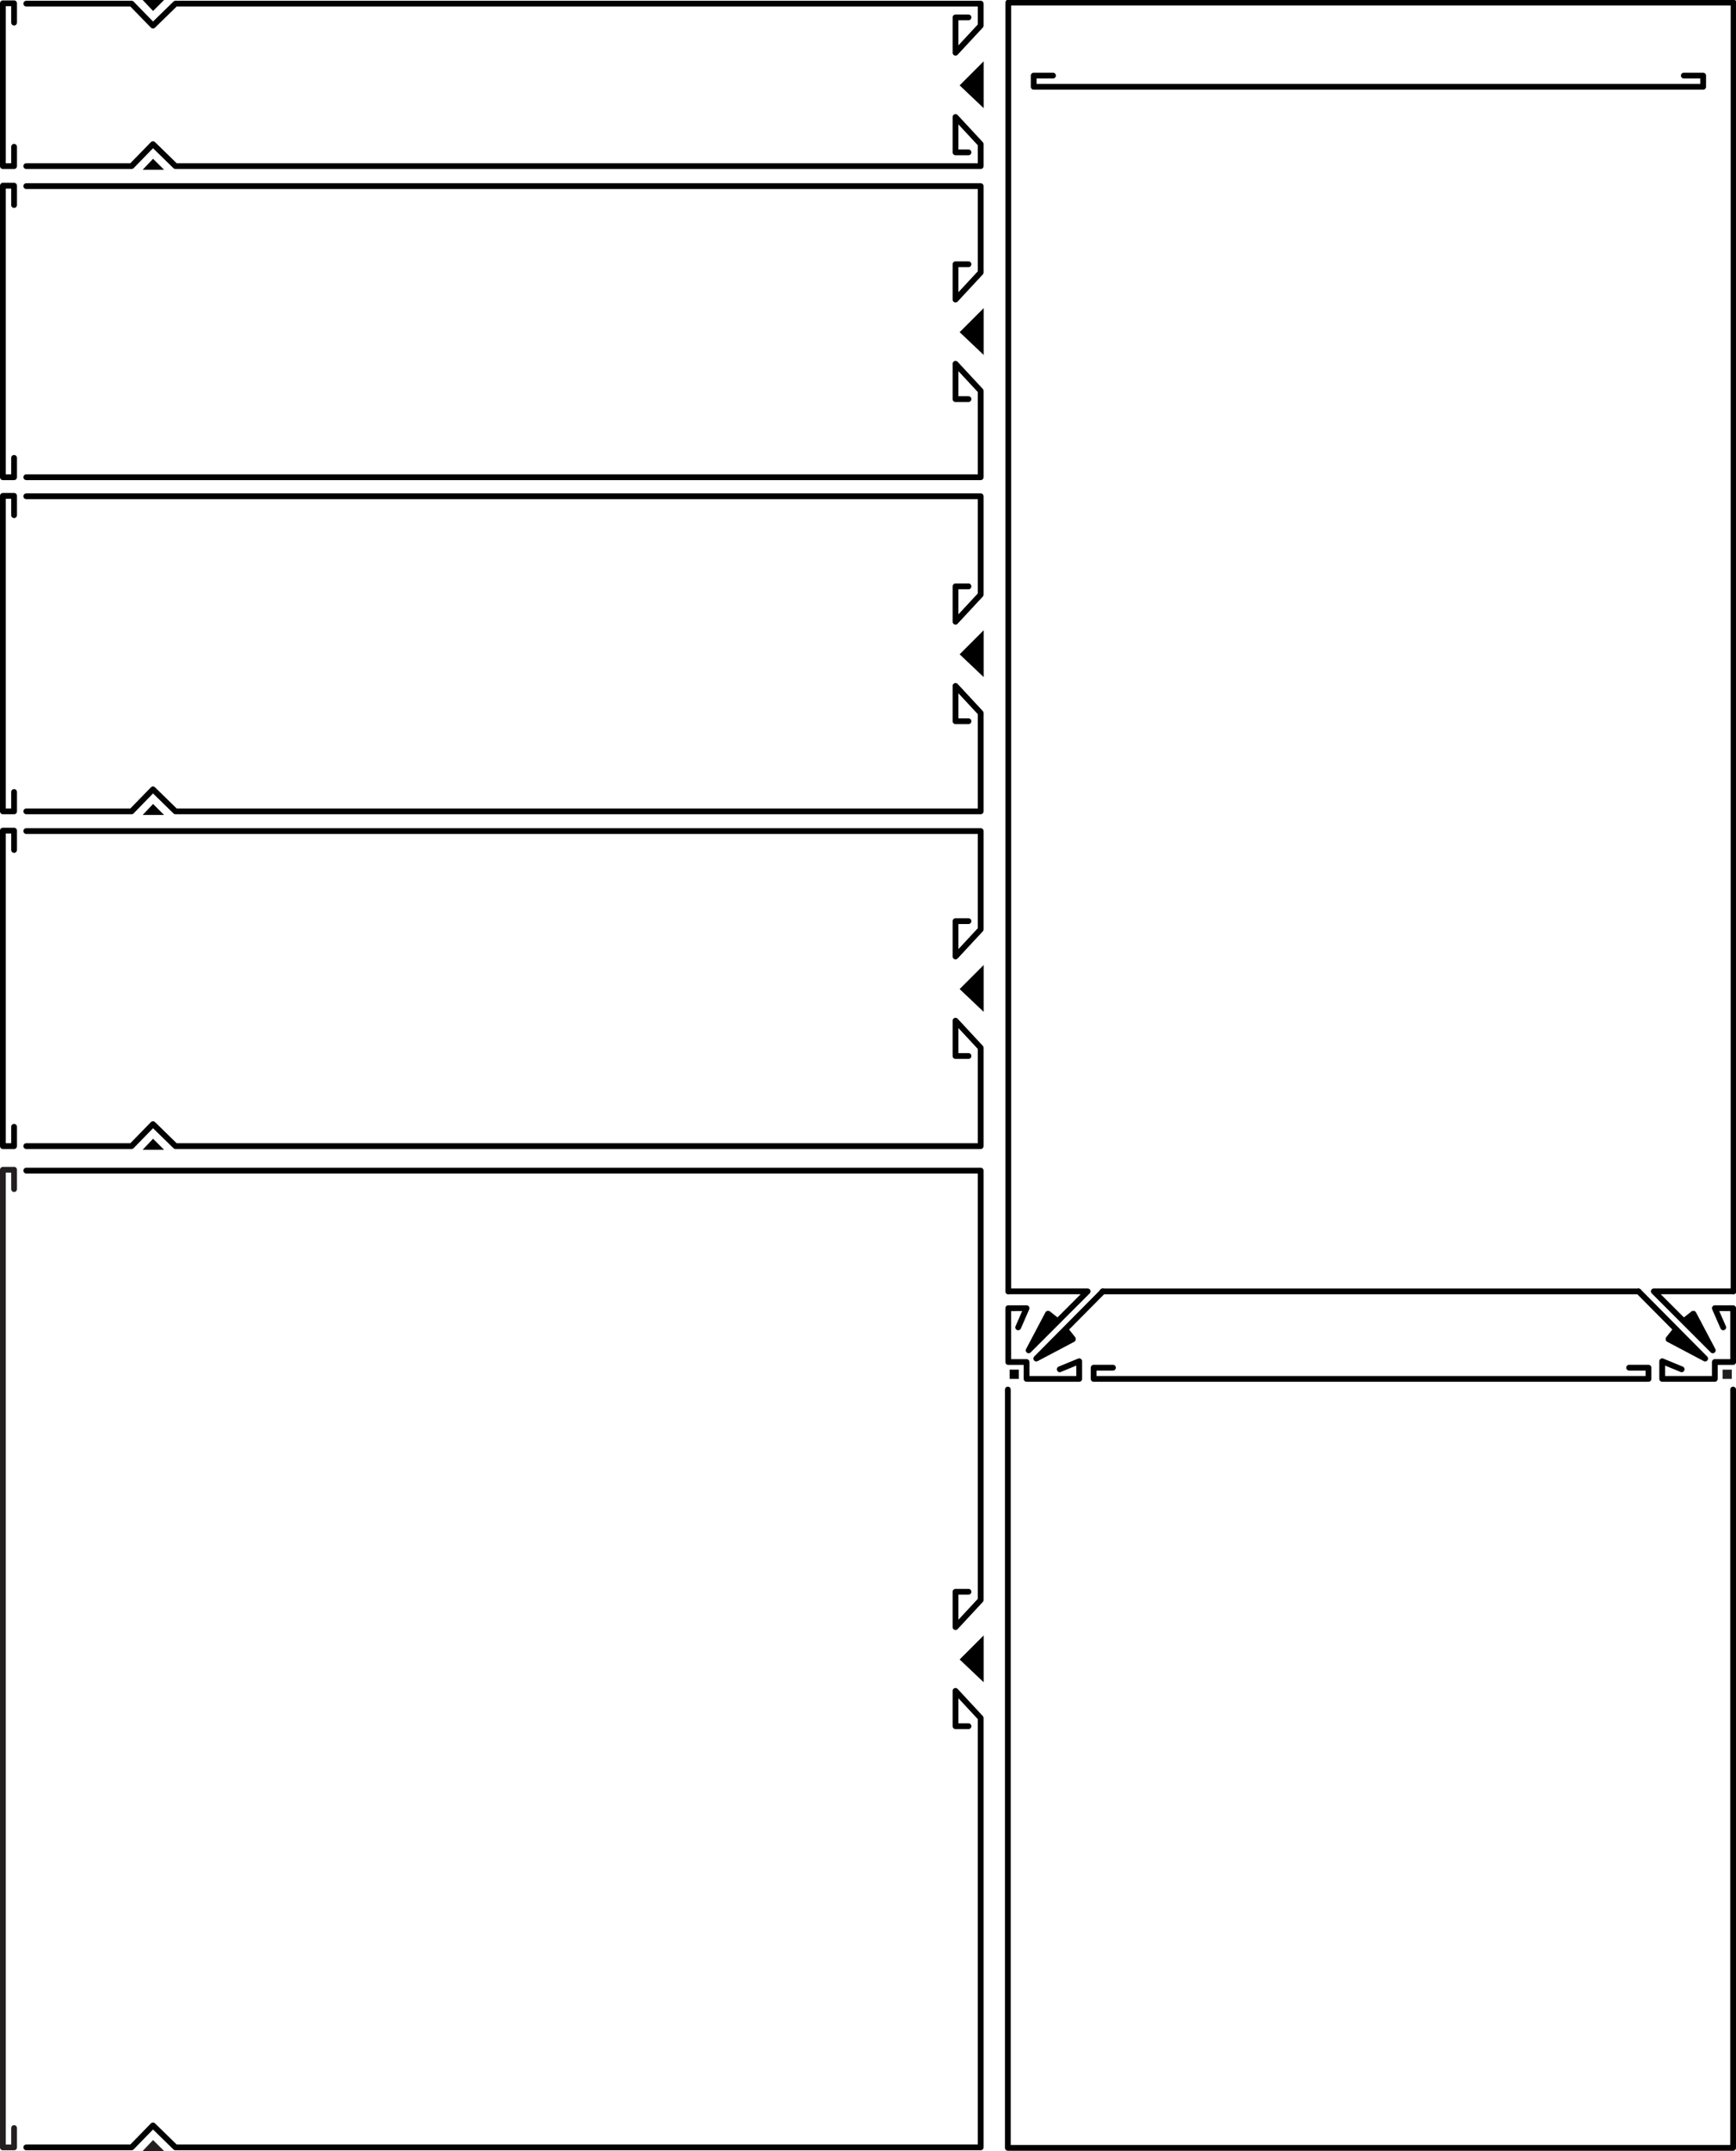 <?xml version="1.0" encoding="UTF-8" standalone="no"?>
<!-- Created with Inkscape (http://www.inkscape.org/) -->

<svg
   width="106.031mm"
   height="131.309mm"
   viewBox="0 0 106.031 131.309"
   version="1.1"
   id="svg5"
   inkscape:version="1.1.2 (0a00cf5339, 2022-02-04)"
   sodipodi:docname="progress.svg"
   xmlns:inkscape="http://www.inkscape.org/namespaces/inkscape"
   xmlns:sodipodi="http://sodipodi.sourceforge.net/DTD/sodipodi-0.dtd"
   xmlns="http://www.w3.org/2000/svg"
   xmlns:svg="http://www.w3.org/2000/svg">
  <sodipodi:namedview
     id="namedview7"
     pagecolor="#ffffff"
     bordercolor="#000000"
     borderopacity="1.0"
     inkscape:pageshadow="2"
     inkscape:pageopacity="0.0"
     inkscape:pagecheckerboard="0"
     inkscape:document-units="mm"
     showgrid="false"
     fit-margin-top="0"
     fit-margin-left="0"
     fit-margin-right="0"
     fit-margin-bottom="0"
     inkscape:zoom="1.3932941"
     inkscape:cx="140.31496"
     inkscape:cy="306.1091"
     inkscape:window-width="1850"
     inkscape:window-height="1016"
     inkscape:window-x="0"
     inkscape:window-y="0"
     inkscape:window-maximized="1"
     inkscape:current-layer="layer1" />
  <defs
     id="defs2">
    <clipPath
       clipPathUnits="userSpaceOnUse"
       id="clipPath862">
      <path
         d="M 0,396 H 324 V 0 H 0 Z"
         id="path860" />
    </clipPath>
    <clipPath
       clipPathUnits="userSpaceOnUse"
       id="clipPath890">
      <path
         d="m 201.929,139.806 h 7.316 v -7.316 h -7.316 z"
         id="path888" />
    </clipPath>
    <clipPath
       clipPathUnits="userSpaceOnUse"
       id="clipPath906">
      <path
         d="m 211.024,139.806 h 7.315 v -7.316 h -7.315 z"
         id="path904" />
    </clipPath>
    <clipPath
       clipPathUnits="userSpaceOnUse"
       id="clipPath922">
      <path
         d="m 220.056,139.806 h 7.315 v -7.316 h -7.315 z"
         id="path920" />
    </clipPath>
    <clipPath
       clipPathUnits="userSpaceOnUse"
       id="clipPath938">
      <path
         d="m 190.442,133.28 h 7.735 v 7.736 h -7.735 z"
         id="path936" />
    </clipPath>
    <clipPath
       clipPathUnits="userSpaceOnUse"
       id="clipPath954">
      <path
         d="M 0,396 H 324 V 0 H 0 Z"
         id="path952" />
    </clipPath>
    <clipPath
       clipPathUnits="userSpaceOnUse"
       id="clipPath962">
      <path
         d="m 241.452,139.806 h 7.315 v -7.316 h -7.315 z"
         id="path960" />
    </clipPath>
    <clipPath
       clipPathUnits="userSpaceOnUse"
       id="clipPath978">
      <path
         d="m 250.546,139.806 h 7.316 v -7.316 h -7.316 z"
         id="path976" />
    </clipPath>
    <clipPath
       clipPathUnits="userSpaceOnUse"
       id="clipPath994">
      <path
         d="m 259.578,139.806 h 7.316 v -7.316 h -7.316 z"
         id="path992" />
    </clipPath>
    <clipPath
       clipPathUnits="userSpaceOnUse"
       id="clipPath1010">
      <path
         d="m 229.964,133.28 h 7.736 v 7.736 h -7.736 z"
         id="path1008" />
    </clipPath>
    <clipPath
       clipPathUnits="userSpaceOnUse"
       id="clipPath1026">
      <path
         d="M 0,396 H 324 V 0 H 0 Z"
         id="path1024" />
    </clipPath>
    <clipPath
       clipPathUnits="userSpaceOnUse"
       id="clipPath1034">
      <path
         d="m 280.974,139.806 h 7.316 v -7.316 h -7.316 z"
         id="path1032" />
    </clipPath>
    <clipPath
       clipPathUnits="userSpaceOnUse"
       id="clipPath1050">
      <path
         d="m 290.069,139.806 h 7.315 v -7.316 h -7.315 z"
         id="path1048" />
    </clipPath>
    <clipPath
       clipPathUnits="userSpaceOnUse"
       id="clipPath1066">
      <path
         d="m 299.101,139.806 h 7.315 v -7.316 h -7.315 z"
         id="path1064" />
    </clipPath>
    <clipPath
       clipPathUnits="userSpaceOnUse"
       id="clipPath1082">
      <path
         d="m 269.486,133.28 h 7.736 v 7.736 h -7.736 z"
         id="path1080" />
    </clipPath>
    <clipPath
       clipPathUnits="userSpaceOnUse"
       id="clipPath1098">
      <path
         d="M 0,396 H 324 V 0 H 0 Z"
         id="path1096" />
    </clipPath>
    <clipPath
       clipPathUnits="userSpaceOnUse"
       id="clipPath1106">
      <path
         d="m 201.929,128.056 h 7.316 v -7.316 h -7.316 z"
         id="path1104" />
    </clipPath>
    <clipPath
       clipPathUnits="userSpaceOnUse"
       id="clipPath1122">
      <path
         d="m 211.024,128.056 h 7.315 v -7.316 h -7.315 z"
         id="path1120" />
    </clipPath>
    <clipPath
       clipPathUnits="userSpaceOnUse"
       id="clipPath1138">
      <path
         d="m 220.056,128.056 h 7.315 v -7.316 h -7.315 z"
         id="path1136" />
    </clipPath>
    <clipPath
       clipPathUnits="userSpaceOnUse"
       id="clipPath1154">
      <path
         d="m 190.442,121.531 h 7.735 v 7.735 h -7.735 z"
         id="path1152" />
    </clipPath>
    <clipPath
       clipPathUnits="userSpaceOnUse"
       id="clipPath1170">
      <path
         d="M 0,396 H 324 V 0 H 0 Z"
         id="path1168" />
    </clipPath>
    <clipPath
       clipPathUnits="userSpaceOnUse"
       id="clipPath1178">
      <path
         d="m 241.452,128.056 h 7.315 v -7.316 h -7.315 z"
         id="path1176" />
    </clipPath>
    <clipPath
       clipPathUnits="userSpaceOnUse"
       id="clipPath1194">
      <path
         d="m 250.546,128.056 h 7.316 v -7.316 h -7.316 z"
         id="path1192" />
    </clipPath>
    <clipPath
       clipPathUnits="userSpaceOnUse"
       id="clipPath1210">
      <path
         d="m 259.578,128.056 h 7.316 v -7.316 h -7.316 z"
         id="path1208" />
    </clipPath>
    <clipPath
       clipPathUnits="userSpaceOnUse"
       id="clipPath1226">
      <path
         d="m 229.964,121.531 h 7.736 v 7.735 h -7.736 z"
         id="path1224" />
    </clipPath>
    <clipPath
       clipPathUnits="userSpaceOnUse"
       id="clipPath1242">
      <path
         d="M 0,396 H 324 V 0 H 0 Z"
         id="path1240" />
    </clipPath>
    <clipPath
       clipPathUnits="userSpaceOnUse"
       id="clipPath1250">
      <path
         d="m 280.974,128.056 h 7.316 v -7.316 h -7.316 z"
         id="path1248" />
    </clipPath>
    <clipPath
       clipPathUnits="userSpaceOnUse"
       id="clipPath1266">
      <path
         d="m 290.069,128.056 h 7.315 v -7.316 h -7.315 z"
         id="path1264" />
    </clipPath>
    <clipPath
       clipPathUnits="userSpaceOnUse"
       id="clipPath1282">
      <path
         d="m 299.101,128.056 h 7.315 v -7.316 h -7.315 z"
         id="path1280" />
    </clipPath>
    <clipPath
       clipPathUnits="userSpaceOnUse"
       id="clipPath1298">
      <path
         d="m 269.486,121.531 h 7.736 v 7.735 h -7.736 z"
         id="path1296" />
    </clipPath>
    <clipPath
       clipPathUnits="userSpaceOnUse"
       id="clipPath1370">
      <path
         d="M 0,396 H 324 V 0 H 0 Z"
         id="path1368" />
    </clipPath>
    <clipPath
       clipPathUnits="userSpaceOnUse"
       id="clipPath1418">
      <path
         d="M 0,396 H 324 V 0 H 0 Z"
         id="path1416" />
    </clipPath>
    <clipPath
       clipPathUnits="userSpaceOnUse"
       id="clipPath1470">
      <path
         d="M 0,396 H 324 V 0 H 0 Z"
         id="path1468" />
    </clipPath>
    <clipPath
       clipPathUnits="userSpaceOnUse"
       id="clipPath1538">
      <path
         d="M 0,396 H 324 V 0 H 0 Z"
         id="path1536" />
    </clipPath>
    <clipPath
       clipPathUnits="userSpaceOnUse"
       id="clipPath1602">
      <path
         d="M 0,396 H 324 V 0 H 0 Z"
         id="path1600" />
    </clipPath>
  </defs>
  <g
     inkscape:label="Layer 1"
     inkscape:groupmode="layer"
     id="layer1"
     transform="translate(-51.468,-61.915)">
    <g
       id="g848"
       transform="matrix(0.353,0,0,-0.353,157.323,146.741)"
       style="stroke:#000000;stroke-opacity:1">
      <path
         d="M 0,0 V -131.136 H -125.491 V 0"
         style="fill:none;stroke:#000000;stroke-width:1;stroke-linecap:round;stroke-linejoin:round;stroke-miterlimit:10;stroke-dasharray:none;stroke-opacity:1"
         id="path850" />
    </g>
    <g
       id="g852"
       transform="matrix(0.353,0,0,-0.353,150.973,145.406)"
       style="stroke:#000000;stroke-opacity:1">
      <path
         d="M 0,0 H 3.344 V -1.936 H -92.657 V 0 h 3.344"
         style="fill:none;stroke:#000000;stroke-width:1;stroke-linecap:round;stroke-linejoin:round;stroke-miterlimit:10;stroke-dasharray:none;stroke-opacity:1"
         id="path854" />
    </g>
    <g
       id="g1308"
       transform="matrix(0.353,0,0,-0.353,113.052,140.745)"
       style="stroke:#000000;stroke-opacity:1">
      <path
         d="M 0,0 H 13.729 L 3.521,-10.208 6.864,-3.872"
         style="fill:none;stroke:#000000;stroke-width:1;stroke-linecap:round;stroke-linejoin:round;stroke-miterlimit:10;stroke-dasharray:none;stroke-opacity:1"
         id="path1310" />
    </g>
    <g
       id="g1312"
       transform="matrix(0.353,0,0,-0.353,115.57,141.952)"
       style="fill:#000000;fill-opacity:1;stroke:none;stroke-opacity:1">
      <path
         d="M 0,0 1.772,-1.399 -3.615,-6.787 Z"
         style="fill:#000000;fill-opacity:1;fill-rule:nonzero;stroke:none;stroke-opacity:1"
         id="path1314" />
    </g>
    <g
       id="g1316"
       transform="matrix(0.353,0,0,-0.353,118.83,140.747)"
       style="stroke:#000000;stroke-opacity:1">
      <path
         d="m 0,0 -11.528,-11.622 6.336,3.345"
         style="fill:none;stroke:#000000;stroke-width:1;stroke-linecap:round;stroke-linejoin:round;stroke-miterlimit:10;stroke-dasharray:none;stroke-opacity:1"
         id="path1318" />
    </g>
    <g
       id="g1320"
       transform="matrix(0.353,0,0,-0.353,117.158,143.572)"
       style="fill:#000000;fill-opacity:1">
      <path
         d="M 0,0 -1.399,1.772 -6.787,-3.615 Z"
         style="fill:#000000;fill-opacity:1;fill-rule:nonzero;stroke:none"
         id="path1322" />
    </g>
    <g
       id="g1324"
       transform="matrix(0.353,0,0,-0.353,116.195,145.503)"
       style="stroke:#000000;stroke-opacity:1">
      <path
         d="M 0,0 3.368,1.386 V -1.661 H -5.74 v 2.915 h -3.168 v 9.307 H -5.74 L -7.192,7.246"
         style="fill:none;stroke:#000000;stroke-width:1;stroke-linecap:round;stroke-linejoin:round;stroke-miterlimit:10;stroke-dasharray:none;stroke-opacity:1"
         id="path1326" />
    </g>
    <path
       d="m 113.697,146.089 h -0.563 v -0.563 h 0.563 z"
       style="fill:#000000;fill-opacity:1;fill-rule:nonzero;stroke:none;stroke-width:0.353"
       id="path1328" />
    <g
       id="g1330"
       transform="matrix(0.353,0,0,-0.353,157.323,140.745)">
      <path
         d="M 0,0 H -13.729 L -3.52,-10.208 -6.864,-3.872"
         style="fill:none;stroke:#000000;stroke-width:1;stroke-linecap:round;stroke-linejoin:round;stroke-miterlimit:10;stroke-dasharray:none;stroke-opacity:1"
         id="path1332" />
    </g>
    <g
       id="g1334"
       transform="matrix(0.353,0,0,-0.353,154.806,141.952)">
      <path
         d="M 0,0 -1.772,-1.399 3.616,-6.787 Z"
         style="fill:#000000;fill-opacity:1;fill-rule:nonzero;stroke:none"
         id="path1336" />
    </g>
    <g
       id="g1338"
       transform="matrix(0.353,0,0,-0.353,151.545,140.747)">
      <path
         d="M 0,0 11.528,-11.622 5.192,-8.277"
         style="fill:none;stroke:#000000;stroke-width:1;stroke-linecap:round;stroke-linejoin:round;stroke-miterlimit:10;stroke-dasharray:none;stroke-opacity:1"
         id="path1340" />
    </g>
    <g
       id="g1342"
       transform="matrix(0.353,0,0,-0.353,153.218,143.572)">
      <path
         d="M 0,0 1.399,1.772 6.787,-3.615 Z"
         style="fill:#000000;fill-opacity:1;fill-rule:nonzero;stroke:none"
         id="path1344" />
    </g>
    <g
       id="g1346"
       transform="matrix(0.353,0,0,-0.353,154.18,145.503)">
      <path
         d="M 0,0 -3.368,1.386 V -1.661 H 5.74 v 2.915 h 3.168 v 9.307 H 5.74 L 7.192,7.246"
         style="fill:none;stroke:#000000;stroke-width:1;stroke-linecap:round;stroke-linejoin:round;stroke-miterlimit:10;stroke-dasharray:none;stroke-opacity:1"
         id="path1348" />
    </g>
    <path
       d="m 156.679,146.089 h 0.563 v -0.563 h -0.563 z"
       style="fill:#231f20;fill-opacity:1;fill-rule:nonzero;stroke:none;stroke-width:0.353"
       id="path1350" />
    <g
       id="g1352"
       transform="matrix(0.353,0,0,-0.353,113.052,140.745)"
       style="stroke:#000000;stroke-opacity:1">
      <path
         d="M 0,0 V 222.871 H 125.491 V 0"
         style="fill:none;stroke:#000000;stroke-width:1;stroke-linecap:round;stroke-linejoin:round;stroke-miterlimit:10;stroke-dasharray:none;stroke-opacity:1"
         id="path1354" />
    </g>
    <g
       id="g1356"
       transform="matrix(0.353,0,0,-0.353,151.545,140.747)"
       style="stroke:#000000;stroke-opacity:1">
      <path
         d="M 0,0 H -92.735"
         style="fill:none;stroke:#000000;stroke-width:1;stroke-linecap:round;stroke-linejoin:round;stroke-miterlimit:10;stroke-dasharray:none;stroke-opacity:1"
         id="path1358" />
    </g>
    <g
       id="g1360"
       transform="matrix(0.353,0,0,-0.353,154.312,66.53)"
       style="stroke:#000000;stroke-opacity:1">
      <path
         d="M 0,0 H 3.344 V -1.936 H -112.489 V 0 h 3.344"
         style="fill:none;stroke:#000000;stroke-width:1;stroke-linecap:round;stroke-linejoin:round;stroke-miterlimit:10;stroke-dasharray:none;stroke-opacity:1"
         id="path1362" />
    </g>
    <g
       id="g1392"
       transform="matrix(0.353,0,0,-0.353,52.328,191.823)">
      <path
         d="M 0,0 V -3.344 H -1.936 V 165.722 H 0 v -3.344"
         style="fill:none;stroke:#231f20;stroke-width:1;stroke-linecap:round;stroke-linejoin:round;stroke-miterlimit:10;stroke-dasharray:none;stroke-opacity:1"
         id="path1394" />
    </g>
    <g
       id="g1396"
       transform="matrix(0.353,0,0,-0.353,53.073,193.003)"
       style="stroke:#000000;stroke-opacity:1">
      <path
         d="M 0,0 H 18.217 L 21.922,3.799 25.816,0 h 139.322 v 74.252 l -4.357,4.692 v -6.111 h 2.244"
         style="fill:none;stroke:#000000;stroke-width:1;stroke-linecap:round;stroke-linejoin:round;stroke-miterlimit:10;stroke-dasharray:none;stroke-opacity:1"
         id="path1398" />
    </g>
    <g
       id="g1400"
       transform="matrix(0.353,0,0,-0.353,60.182,193.224)">
      <path
         d="M 0,0 H 3.696 L 1.798,1.897 Z"
         style="fill:#231f20;fill-opacity:1;fill-rule:nonzero;stroke:none"
         id="path1402" />
    </g>
    <g
       id="g1404"
       transform="matrix(0.353,0,0,-0.353,53.073,133.376)"
       style="stroke:#000000;stroke-opacity:1">
      <path
         d="m 0,0 h 165.138 v -74.252 l -4.357,-4.692 v 6.111 h 2.244"
         style="fill:none;stroke:#000000;stroke-width:1;stroke-linecap:round;stroke-linejoin:round;stroke-miterlimit:10;stroke-dasharray:none;stroke-opacity:1"
         id="path1406" />
    </g>
    <g
       id="g1408"
       transform="matrix(0.353,0,0,-0.353,111.548,164.609)"
       style="fill:#000000">
      <path
         d="M 0,0 V 8.097 L -4.156,3.939 Z"
         style="fill:#000000;fill-opacity:1;fill-rule:nonzero;stroke:none"
         id="path1410" />
    </g>
    <g
       id="g1444"
       transform="matrix(0.353,0,0,-0.353,52.328,130.7)"
       style="stroke:#000000;stroke-opacity:1">
      <path
         d="M 0,0 V -3.345 H -1.936 V 51.217 H 0 v -3.344"
         style="fill:none;stroke:#000000;stroke-width:1;stroke-linecap:round;stroke-linejoin:round;stroke-miterlimit:10;stroke-dasharray:none;stroke-opacity:1"
         id="path1446" />
    </g>
    <g
       id="g1448"
       transform="matrix(0.353,0,0,-0.353,53.073,131.88)"
       style="stroke:#000000;stroke-opacity:1">
      <path
         d="M 0,0 H 18.217 L 21.922,3.8 25.816,0 h 139.322 v 17 l -4.357,4.693 v -6.111 h 2.244"
         style="fill:none;stroke:#000000;stroke-width:1;stroke-linecap:round;stroke-linejoin:round;stroke-miterlimit:10;stroke-dasharray:none;stroke-opacity:1"
         id="path1450" />
    </g>
    <g
       id="g1452"
       transform="matrix(0.353,0,0,-0.353,60.182,132.101)"
       style="fill:#000000;fill-opacity:1">
      <path
         d="M 0,0 H 3.696 L 1.798,1.897 Z"
         style="fill:#000000;fill-opacity:1;fill-rule:nonzero;stroke:none"
         id="path1454" />
    </g>
    <g
       id="g1456"
       transform="matrix(0.353,0,0,-0.353,53.073,112.647)">
      <path
         d="m 0,0 h 165.138 v -17 l -4.357,-4.693 v 6.112 h 2.244"
         style="fill:none;stroke:#000000;stroke-width:1;stroke-linecap:round;stroke-linejoin:round;stroke-miterlimit:10;stroke-dasharray:none;stroke-opacity:1"
         id="path1458" />
    </g>
    <g
       id="g1460"
       transform="matrix(0.353,0,0,-0.353,111.548,123.684)"
       style="fill:#000000">
      <path
         d="M 0,0 V 8.097 L -4.156,3.94 Z"
         style="fill:#000000;fill-opacity:1;fill-rule:nonzero;stroke:none"
         id="path1462" />
    </g>
    <g
       id="g1512"
       transform="matrix(0.353,0,0,-0.353,52.328,110.264)"
       style="stroke:#000000;stroke-opacity:1">
      <path
         d="M 0,0 V -3.344 H -1.936 V 51.217 H 0 v -3.343"
         style="fill:none;stroke:#000000;stroke-width:1;stroke-linecap:round;stroke-linejoin:round;stroke-miterlimit:10;stroke-dasharray:none;stroke-opacity:1"
         id="path1514" />
    </g>
    <g
       id="g1516"
       transform="matrix(0.353,0,0,-0.353,53.073,111.444)"
       style="stroke:#000000;stroke-opacity:1">
      <path
         d="M 0,0 H 18.217 L 21.922,3.8 25.816,0 h 139.322 v 17 l -4.357,4.693 v -6.112 h 2.244"
         style="fill:none;stroke:#000000;stroke-width:1;stroke-linecap:round;stroke-linejoin:round;stroke-miterlimit:10;stroke-dasharray:none;stroke-opacity:1"
         id="path1518" />
    </g>
    <g
       id="g1520"
       transform="matrix(0.353,0,0,-0.353,60.182,111.665)"
       style="fill:#000000;fill-opacity:1">
      <path
         d="M 0,0 H 3.696 L 1.798,1.897 Z"
         style="fill:#000000;fill-opacity:1;fill-rule:nonzero;stroke:none"
         id="path1522" />
    </g>
    <g
       id="g1524"
       transform="matrix(0.353,0,0,-0.353,53.073,92.211)"
       style="stroke:#000000;stroke-opacity:1">
      <path
         d="m 0,0 h 165.138 v -17 l -4.357,-4.692 v 6.111 h 2.244"
         style="fill:none;stroke:#000000;stroke-width:1;stroke-linecap:round;stroke-linejoin:round;stroke-miterlimit:10;stroke-dasharray:none;stroke-opacity:1"
         id="path1526" />
    </g>
    <g
       id="g1528"
       transform="matrix(0.353,0,0,-0.353,111.548,103.248)"
       style="fill:#000000">
      <path
         d="M 0,0 V 8.096 L -4.156,3.939 Z"
         style="fill:#000000;fill-opacity:1;fill-rule:nonzero;stroke:none"
         id="path1530" />
    </g>
    <g
       id="g1576"
       transform="matrix(0.353,0,0,-0.353,52.328,89.867)"
       style="stroke:#000000;stroke-opacity:1">
      <path
         d="M 0,0 V -3.344 H -1.936 V 47.069 H 0 v -3.344"
         style="fill:none;stroke:#000000;stroke-width:1;stroke-linecap:round;stroke-linejoin:round;stroke-miterlimit:10;stroke-dasharray:none;stroke-opacity:1"
         id="path1578" />
    </g>
    <g
       id="g1580"
       transform="matrix(0.353,0,0,-0.353,53.073,91.047)"
       style="stroke:#000000;stroke-opacity:1">
      <path
         d="m 0,0 h 165.138 v 14.926 l -4.357,4.692 v -6.111 h 2.244"
         style="fill:none;stroke:#000000;stroke-width:1;stroke-linecap:round;stroke-linejoin:round;stroke-miterlimit:10;stroke-dasharray:none;stroke-opacity:1"
         id="path1582" />
    </g>
    <g
       id="g1584"
       transform="matrix(0.353,0,0,-0.353,53.073,73.278)"
       style="stroke:#000000;stroke-opacity:1">
      <path
         d="m 0,0 h 165.138 v -14.926 l -4.357,-4.693 v 6.112 h 2.244"
         style="fill:none;stroke:#000000;stroke-width:1;stroke-linecap:round;stroke-linejoin:round;stroke-miterlimit:10;stroke-dasharray:none;stroke-opacity:1"
         id="path1586" />
    </g>
    <g
       id="g1588"
       transform="matrix(0.353,0,0,-0.353,111.548,83.583)"
       style="fill:#000000">
      <path
         d="M 0,0 V 8.096 L -4.156,3.94 Z"
         style="fill:#000000;fill-opacity:1;fill-rule:nonzero;stroke:none"
         id="path1590" />
    </g>
    <g
       id="g1882"
       transform="matrix(0.353,0,0,-0.353,52.328,70.876)"
       style="stroke:#000000;stroke-opacity:1">
      <path
         d="M 0,0 V -3.344 H -1.936 V 24.817 H 0 v -3.344"
         style="fill:none;stroke:#000000;stroke-width:1;stroke-linecap:round;stroke-linejoin:round;stroke-miterlimit:10;stroke-dasharray:none;stroke-opacity:1"
         id="path1884" />
    </g>
    <g
       id="g1886"
       transform="matrix(0.353,0,0,-0.353,53.073,72.056)"
       style="stroke:#000000;stroke-opacity:1">
      <path
         d="M 0,0 H 18.217 L 21.922,3.8 25.816,0 h 139.322 v 3.8 l -4.357,4.692 V 2.381 h 2.244"
         style="fill:none;stroke:#000000;stroke-width:1;stroke-linecap:round;stroke-linejoin:round;stroke-miterlimit:10;stroke-dasharray:none;stroke-opacity:1"
         id="path1888" />
    </g>
    <g
       id="g1890"
       transform="matrix(0.353,0,0,-0.353,60.182,72.277)"
       style="fill:#000000;fill-opacity:1">
      <path
         d="M 0,0 H 3.696 L 1.798,1.897 Z"
         style="fill:#000000;fill-opacity:1;fill-rule:nonzero;stroke:none"
         id="path1892" />
    </g>
    <g
       id="g1894"
       transform="matrix(0.353,0,0,-0.353,53.073,62.137)"
       style="stroke:#000000;stroke-opacity:1">
      <path
         d="M 0,0 H 18.217 L 21.922,-3.799 25.816,0 h 139.322 v -3.799 l -4.357,-4.693 v 6.112 h 2.244"
         style="fill:none;stroke:#000000;stroke-width:1;stroke-linecap:round;stroke-linejoin:round;stroke-miterlimit:10;stroke-dasharray:none;stroke-opacity:1"
         id="path1896" />
    </g>
    <g
       id="g1898"
       transform="matrix(0.353,0,0,-0.353,60.182,61.915)"
       style="fill:#000000;fill-opacity:1">
      <path
         d="M 0,0 H 3.696 L 1.798,-1.897 Z"
         style="fill:#000000;fill-opacity:1;fill-rule:nonzero;stroke:none"
         id="path1900" />
    </g>
    <g
       id="g1902"
       transform="matrix(0.353,0,0,-0.353,111.548,68.517)"
       style="fill:#000000;fill-opacity:1">
      <path
         d="M 0,0 V 8.096 L -4.156,3.94 Z"
         style="fill:#000000;fill-opacity:1;fill-rule:nonzero;stroke:none"
         id="path1904" />
    </g>
  </g>
</svg>
